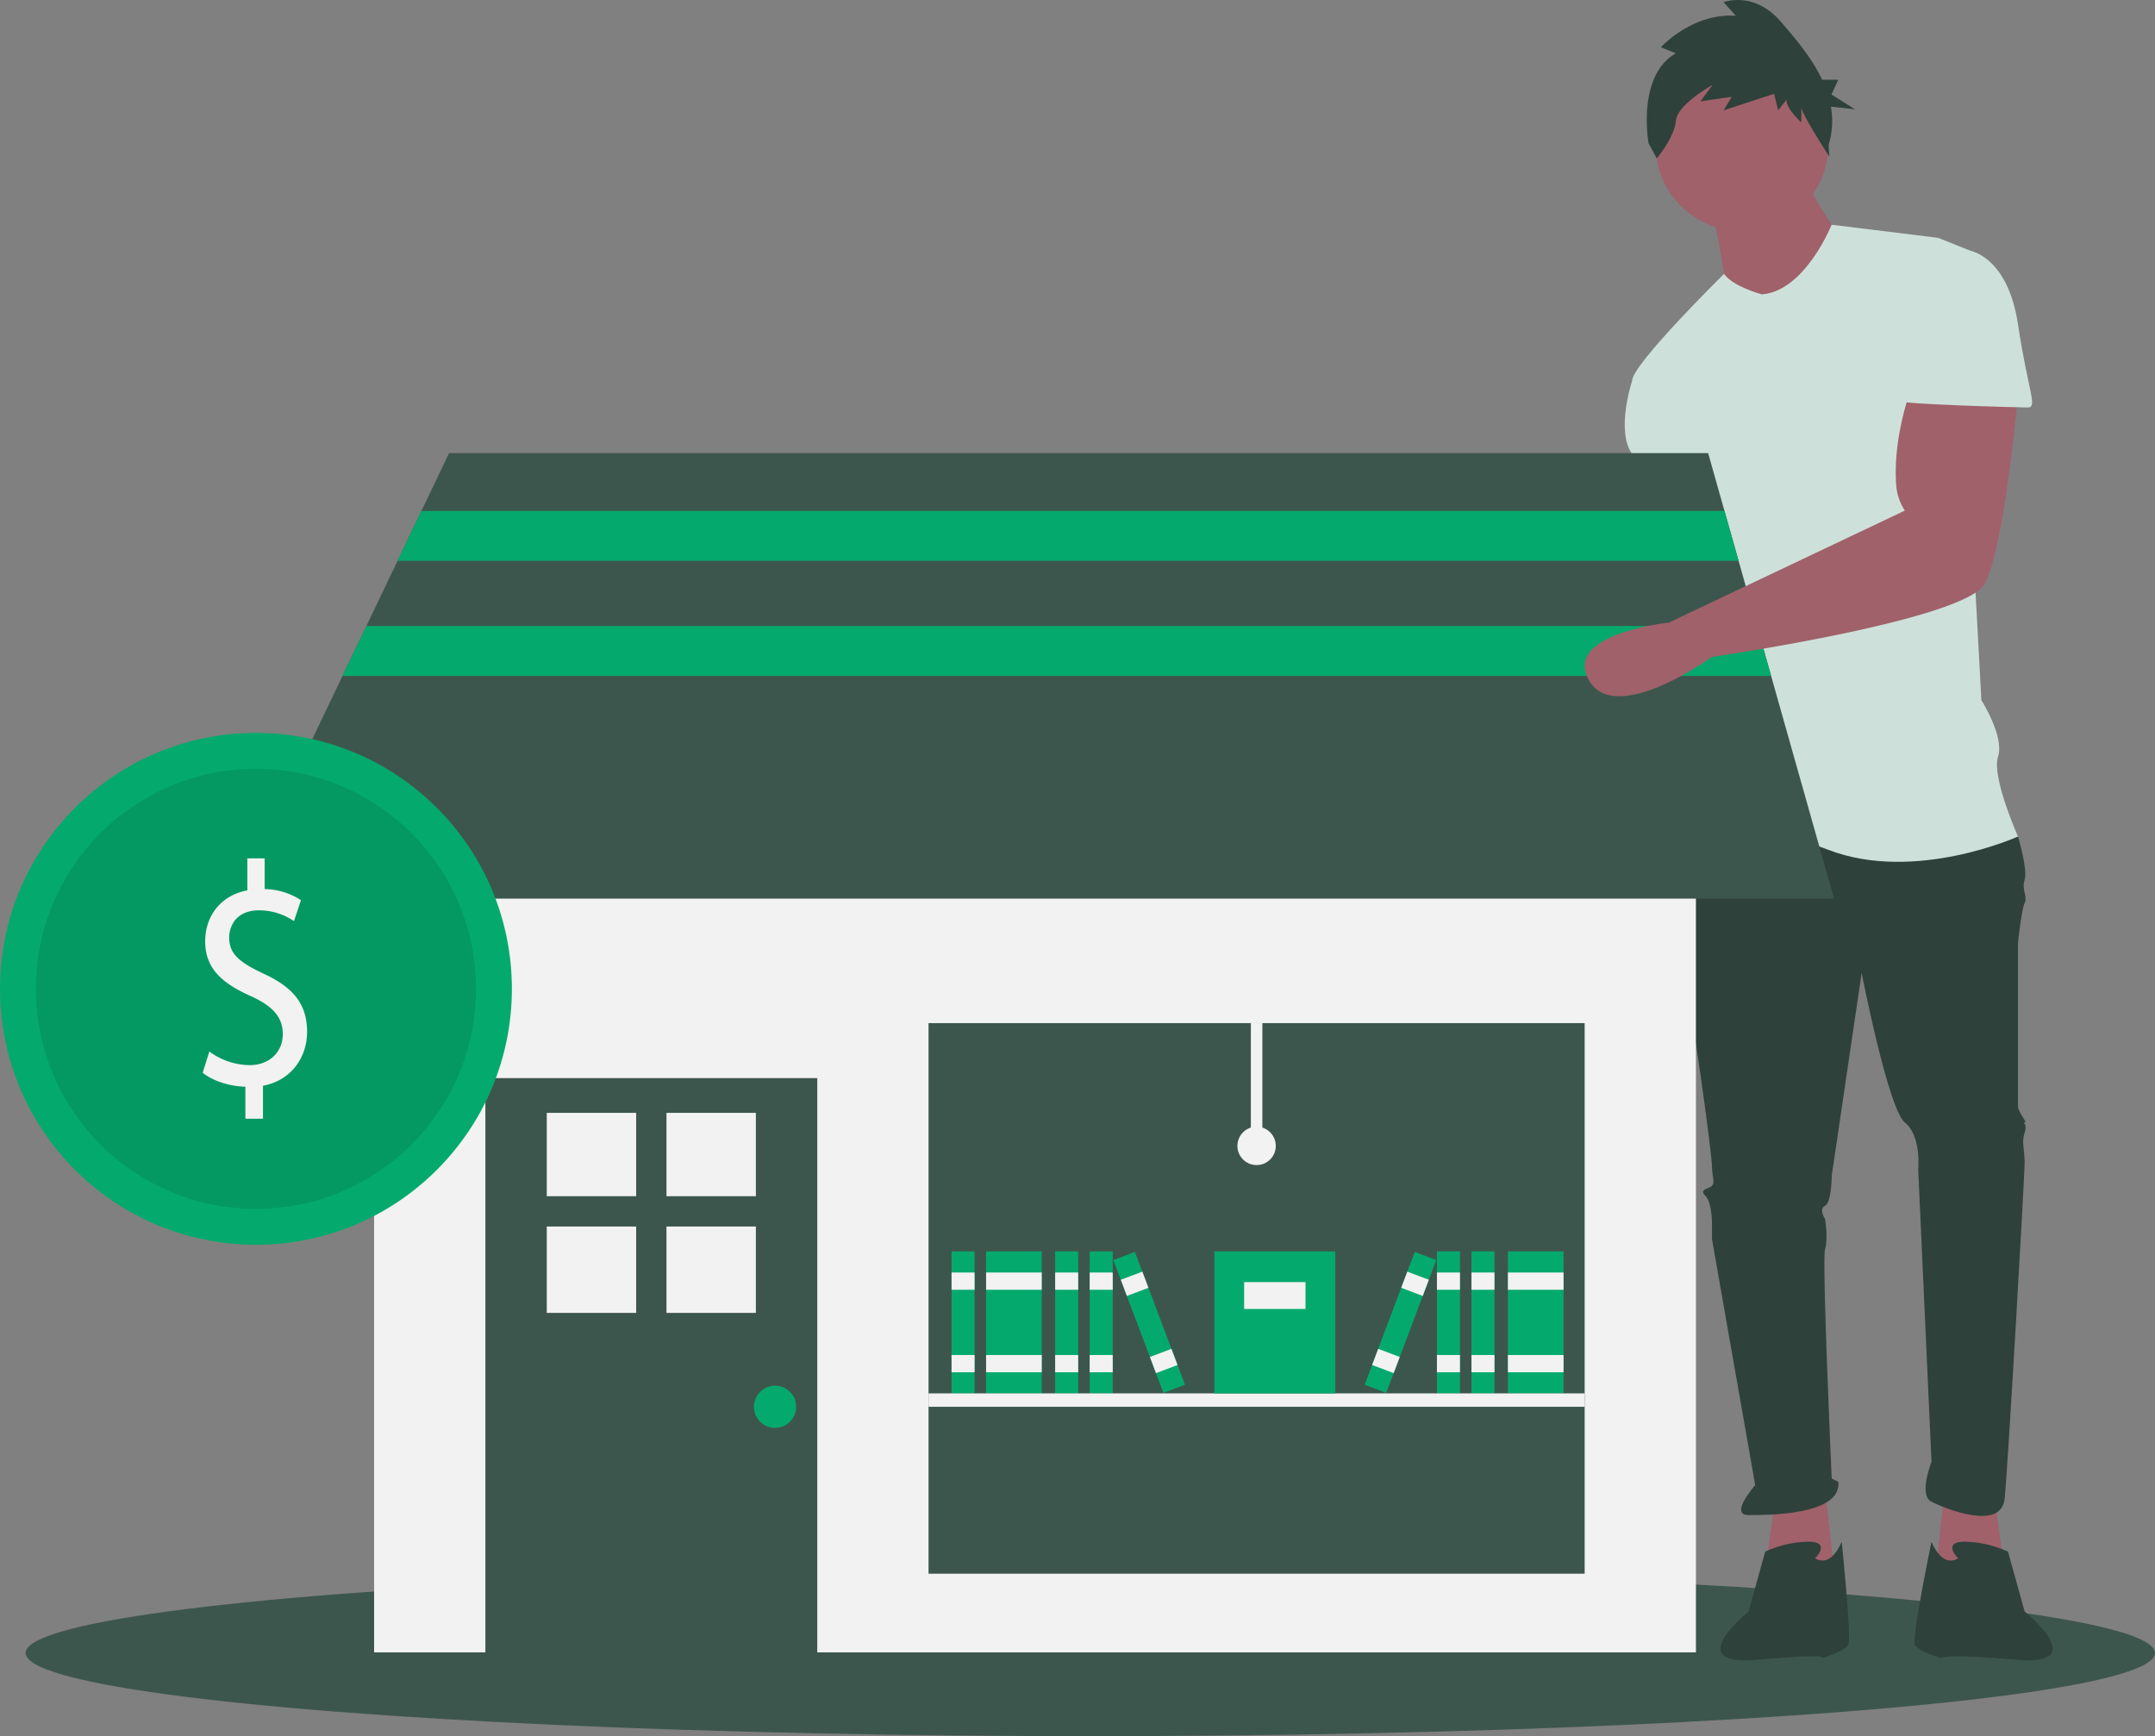<?xml version="1.0" encoding="UTF-8" standalone="no"?>
<svg
   data-name="Layer 1"
   width="842"
   height="678.376"
   viewBox="0 0 842 678.376"
   version="1.1"
   id="svg124"
   sodipodi:docname="undraw_business_shop_qw-5-t.svg"
   inkscape:version="1.1 (c68e22c387, 2021-05-23)"
   xmlns:inkscape="http://www.inkscape.org/namespaces/inkscape"
   xmlns:sodipodi="http://sodipodi.sourceforge.net/DTD/sodipodi-0.dtd"
   xmlns="http://www.w3.org/2000/svg"
   xmlns:svg="http://www.w3.org/2000/svg"
   xmlns:rdf="http://www.w3.org/1999/02/22-rdf-syntax-ns#"
   xmlns:cc="http://creativecommons.org/ns#"
   xmlns:dc="http://purl.org/dc/elements/1.1/">
  <rect x="0" y="0" width="842" height="678.376" fill="#808080" stroke="none"/>
  <defs
     id="defs128" />
  <sodipodi:namedview
     id="namedview126"
     pagecolor="#505050"
     bordercolor="#eeeeee"
     borderopacity="1"
     inkscape:pageshadow="0"
     inkscape:pageopacity="0"
     inkscape:pagecheckerboard="0"
     showgrid="false"
     inkscape:zoom="1.1100033"
     inkscape:cx="421.16991"
     inkscape:cy="339.18817"
     inkscape:current-layer="svg124" />
  <title
     id="title2">business_shop</title>
  <ellipse
     cx="426"
     cy="645.876"
     rx="416"
     ry="32.5"
     fill="#3f3d56"
     id="ellipse4"
     style="fill:#3d564d;fill-opacity:1" />
  <polygon
     points="779.369 585.5 783.268 614.093 755.975 616.692 759.874 581.601 779.369 585.5"
     fill="#a0616a"
     id="polygon6" />
  <path
     d="M829.702,303.812s2.599,35.091,2.599,36.391S814.106,431.18,814.106,431.18s-25.993,49.387,0,48.088,18.195-46.788,18.195-46.788l27.293-75.381-11.697-53.286Z"
     transform="translate(-179 -110.812)"
     fill="#a0616a"
     id="path8" />
  <polygon
     points="693.591 585.5 689.692 614.093 716.985 616.692 713.086 581.601 693.591 585.5"
     fill="#a0616a"
     id="polygon10" />
  <path
     d="M842.698,428.581l-6.498,9.098s-3.899,38.99,0,51.987,11.697,72.781,11.697,76.68,1.3,6.498,0,7.798-5.199,1.3-2.599,3.899,2.599,10.397,2.599,10.397V594.938l16.896,96.175s-10.397,11.697-2.599,11.697,36.391,0,35.091-12.997l-2.599-1.3s-3.899-85.778-2.599-89.677,0-11.697,0-11.697-2.599-3.899,0-5.199,2.599-11.697,2.599-11.697l11.697-79.28s10.397,53.286,16.896,58.485,5.199,18.195,5.199,18.195l5.199,114.371s-5.199,12.997,0,15.596,27.293,11.697,28.593-1.3,7.798-126.068,7.798-131.266-1.3-7.798,0-11.697-1.3-3.899,0-3.899-2.599-3.899-2.599-6.498V479.268s1.3-12.997,2.599-15.596-1.3-5.199,0-9.098-2.599-16.896-2.599-16.896l-58.485-15.596Z"
     transform="translate(-179 -110.812)"
     fill="#2f2e41"
     id="path12"
     style="fill:#2e413a;fill-opacity:1" />
  <path
     d="M888.187,719.706s6.498-6.498-2.599-6.498a42.303,42.303,0,0,0-16.896,3.899l-6.498,23.394S835.55,761.945,865.442,759.346s25.344-.65,25.344-.65,9.098-2.599,10.397-5.199-2.599-40.29-2.599-40.29S894.685,723.605,888.187,719.706Z"
     transform="translate(-179 -110.812)"
     fill="#2f2e41"
     id="path14"
     style="fill:#2e413a;fill-opacity:1" />
  <path
     d="M944.072,719.706s-6.498-6.498,2.599-6.498a42.303,42.303,0,0,1,16.896,3.899l6.498,23.394s26.643,21.445-3.249,18.845-29.243-.65-29.243-.65-9.098-2.599-10.397-5.199,6.498-40.29,6.498-40.29S937.574,723.605,944.072,719.706Z"
     transform="translate(-179 -110.812)"
     fill="#2f2e41"
     id="path16"
     style="fill:#2e413a;fill-opacity:1" />
  <circle
     cx="680.594"
     cy="56.536"
     r="33.791"
     fill="#a0616a"
     id="circle18" />
  <path
     d="M847.897,192.041s5.199,25.993,5.199,29.892,22.094,15.596,22.094,15.596l24.694-31.192s-15.596-22.094-15.596-27.293Z"
     transform="translate(-179 -110.812)"
     fill="#a0616a"
     id="path20" />
  <path
     d="M867.392,225.832s-11.328-3.015-14.761-8.006c0,0-35.926,35.299-35.926,41.797l28.593,50.687s0,18.195,2.599,19.495,0,0,0,5.199-7.798,38.99-5.199,44.189,5.199,1.3,2.599,9.098-9.098,49.387-9.098,49.387,23.394-7.798,57.185,5.199,74.081-5.199,74.081-5.199-10.397-23.394-7.798-31.192-6.498-22.094-6.498-22.094l-6.498-119.569s9.098-53.286,2.599-55.886L936.274,203.738l-41.621-5.115S884.288,224.533,867.392,225.832Z"
     transform="translate(-179 -110.812)"
     fill="#d0cde1"
     id="path22"
     style="fill:#cde1da;fill-opacity:1" />
  <path
     d="M829.702,250.526l-12.997,9.098s-6.498,19.495,0,28.593,9.098,22.094,9.098,22.094l25.993-2.599Z"
     transform="translate(-179 -110.812)"
     fill="#d0cde1"
     id="path24"
     style="fill:#cde1da;fill-opacity:1" />
  <path
     d="M833.794,131.636l-5.862-2.347s12.256-13.493,29.308-12.32l-4.796-5.28s11.723-4.693,22.38,7.626c5.602,6.476,12.084,14.089,16.125,22.664h6.277l-2.62,5.769,9.17,5.769-9.412-1.036a31.921,31.921,0,0,1-.89,14.94l.252,4.56s-10.91-16.879-10.91-19.226v5.867s-5.862-5.28-5.862-8.8l-3.197,4.107-1.599-6.453-19.716,6.453,3.197-5.28-12.256,1.76,4.796-6.453s-13.854,7.627-14.387,14.08c-.533,6.453-7.46,14.666-7.46,14.666l-3.197-5.867S818.341,140.435,833.794,131.636Z"
     transform="translate(-179 -110.812)"
     fill="#2f2e41"
     id="path26"
     style="fill:#2e413a;fill-opacity:1" />
  <rect
     x="146.169"
     y="282.832"
     width="516.463"
     height="362.798"
     fill="#f2f2f2"
     id="rect28" />
  <rect
     x="189.645"
     y="421.256"
     width="129.678"
     height="226.374"
     fill="#3f3d56"
     id="rect30"
     style="fill:#3d564d;fill-opacity:1" />
  <rect
     x="213.632"
     y="434.837"
     width="34.932"
     height="32.563"
     fill="#f2f2f2"
     id="rect32" />
  <rect
     x="260.405"
     y="434.837"
     width="34.932"
     height="32.563"
     fill="#f2f2f2"
     id="rect34" />
  <rect
     x="213.632"
     y="479.241"
     width="34.932"
     height="33.748"
     fill="#f2f2f2"
     id="rect36" />
  <rect
     x="260.405"
     y="479.241"
     width="34.932"
     height="33.748"
     fill="#f2f2f2"
     id="rect38" />
  <circle
     cx="302.832"
     cy="549.684"
     r="8.245"
     fill="#04aa6d"
     id="circle40" />
  <rect
     x="362.799"
     y="399.767"
     width="256.357"
     height="215.13"
     fill="#3f3d56"
     id="rect42"
     style="fill:#3d564d;fill-opacity:1" />
  <polygon
     points="716.602 351.134 92.199 351.134 133.831 264.092 143.148 244.603 155.337 219.117 164.654 199.628 175.455 177.051 667.407 177.051 673.786 199.628 679.295 219.117 686.499 244.603 692.008 264.092 716.602 351.134"
     fill="#3f3d56"
     id="polygon44"
     style="fill:#3d564d;fill-opacity:1" />
  <rect
     x="371.794"
     y="488.967"
     width="8.995"
     height="55.469"
     fill="#04aa6d"
     id="rect46" />
  <rect
     x="371.794"
     y="497.213"
     width="8.995"
     height="6.746"
     fill="#f2f2f2"
     id="rect48" />
  <rect
     x="371.794"
     y="529.445"
     width="8.995"
     height="6.746"
     fill="#f2f2f2"
     id="rect50" />
  <rect
     x="385.286"
     y="488.967"
     width="21.738"
     height="55.469"
     fill="#04aa6d"
     id="rect52" />
  <rect
     x="385.286"
     y="497.213"
     width="21.738"
     height="6.746"
     fill="#f2f2f2"
     id="rect54" />
  <rect
     x="385.286"
     y="529.445"
     width="21.738"
     height="6.746"
     fill="#f2f2f2"
     id="rect56" />
  <rect
     x="412.271"
     y="488.967"
     width="8.995"
     height="55.469"
     fill="#04aa6d"
     id="rect58" />
  <rect
     x="412.271"
     y="497.213"
     width="8.995"
     height="6.746"
     fill="#f2f2f2"
     id="rect60" />
  <rect
     x="412.271"
     y="529.445"
     width="8.995"
     height="6.746"
     fill="#f2f2f2"
     id="rect62" />
  <rect
     x="425.764"
     y="488.967"
     width="8.995"
     height="55.469"
     fill="#04aa6d"
     id="rect64" />
  <rect
     x="425.764"
     y="497.213"
     width="8.995"
     height="6.746"
     fill="#f2f2f2"
     id="rect66" />
  <rect
     x="425.764"
     y="529.445"
     width="8.995"
     height="6.746"
     fill="#f2f2f2"
     id="rect68" />
  <rect
     x="623.503"
     y="599.779"
     width="8.995"
     height="55.469"
     transform="translate(-359.977 151.032) rotate(-20.654)"
     fill="#04aa6d"
     id="rect70" />
  <rect
     x="617.819"
     y="609.06"
     width="8.995"
     height="6.746"
     transform="translate(-355.023 148.058) rotate(-20.654)"
     fill="#f2f2f2"
     id="rect72" />
  <rect
     x="629.188"
     y="639.221"
     width="8.995"
     height="6.746"
     transform="translate(-364.93 154.007) rotate(-20.654)"
     fill="#f2f2f2"
     id="rect74" />
  <rect
     x="589.173"
     y="488.967"
     width="21.738"
     height="55.469"
     fill="#04aa6d"
     id="rect76" />
  <rect
     x="589.173"
     y="497.213"
     width="21.738"
     height="6.746"
     fill="#f2f2f2"
     id="rect78" />
  <rect
     x="589.173"
     y="529.445"
     width="21.738"
     height="6.746"
     fill="#f2f2f2"
     id="rect80" />
  <rect
     x="574.931"
     y="488.967"
     width="8.995"
     height="55.469"
     fill="#04aa6d"
     id="rect82" />
  <rect
     x="574.931"
     y="497.213"
     width="8.995"
     height="6.746"
     fill="#f2f2f2"
     id="rect84" />
  <rect
     x="574.931"
     y="529.445"
     width="8.995"
     height="6.746"
     fill="#f2f2f2"
     id="rect86" />
  <rect
     x="561.438"
     y="488.967"
     width="8.995"
     height="55.469"
     fill="#04aa6d"
     id="rect88" />
  <rect
     x="561.438"
     y="497.213"
     width="8.995"
     height="6.746"
     fill="#f2f2f2"
     id="rect90" />
  <rect
     x="561.438"
     y="529.445"
     width="8.995"
     height="6.746"
     fill="#f2f2f2"
     id="rect92" />
  <rect
     x="698.462"
     y="623.016"
     width="55.469"
     height="8.995"
     transform="translate(-296.133 974.883) rotate(-69.346)"
     fill="#04aa6d"
     id="rect94" />
  <rect
     x="728.508"
     y="607.936"
     width="6.746"
     height="8.995"
     transform="translate(-278.343 970.441) rotate(-69.346)"
     fill="#f2f2f2"
     id="rect96" />
  <rect
     x="717.138"
     y="638.096"
     width="6.746"
     height="8.995"
     transform="translate(-313.924 979.325) rotate(-69.346)"
     fill="#f2f2f2"
     id="rect98" />
  <rect
     x="362.799"
     y="544.437"
     width="256.357"
     height="5.247"
     fill="#f2f2f2"
     id="rect100" />
  <rect
     x="474.487"
     y="488.967"
     width="47.224"
     height="55.469"
     fill="#04aa6d"
     id="rect102" />
  <rect
     x="486.105"
     y="500.961"
     width="23.987"
     height="10.494"
     fill="#f2f2f2"
     id="rect104" />
  <rect
     x="488.729"
     y="399.767"
     width="4.497"
     height="47.973"
     fill="#f2f2f2"
     id="rect106" />
  <circle
     cx="490.977"
     cy="447.74"
     r="7.496"
     fill="#f2f2f2"
     id="circle108" />
  <polygon
     points="679.295 219.117 155.337 219.117 164.654 199.628 673.786 199.628 679.295 219.117"
     fill="#04aa6d"
     id="polygon110" />
  <polygon
     points="692.008 264.092 133.831 264.092 143.148 244.603 686.499 244.603 692.008 264.092"
     fill="#04aa6d"
     id="polygon112" />
  <path
     d="M925.877,262.223s-7.526,19.353-5.954,38.501a20.293,20.293,0,0,0,3.355,9.587h0L831.073,354.085s-41.662,4.313-31.264,22.509,48.088-9.098,48.088-9.098,98.775-14.296,106.573-28.593,12.997-74.081,12.997-74.081Z"
     transform="translate(-179 -110.812)"
     fill="#a0616a"
     id="path114" />
  <path
     d="M929.776,208.937h19.495s14.296,2.599,18.195,28.593,7.798,32.492,3.899,32.492-50.687-1.3-50.687-2.599S929.776,208.937,929.776,208.937Z"
     transform="translate(-179 -110.812)"
     fill="#d0cde1"
     id="path116"
     style="fill:#cde1da;fill-opacity:1" />
  <circle
     cx="100"
     cy="386.376"
     r="100"
     fill="#04aa6d"
     id="circle118" />
  <circle
     cx="100"
     cy="386.376"
     r="86"
     opacity="0.1"
     id="circle120" />
  <path
     d="M274.879,547.936V535.419c-6.327-.123-12.873-2.355-16.691-5.453l2.618-8.303a26.681,26.681,0,0,0,15.709,5.329c7.746,0,12.982-5.081,12.982-12.145,0-6.816-4.255-11.03-12.328-14.748-11.128-4.957-18-10.658-18-21.44,0-10.287,6.437-18.094,16.473-19.953V446.188h6.764v12.021A26.543,26.543,0,0,1,296.589,462.547l-2.728,8.18a24.107,24.107,0,0,0-13.746-4.214c-8.4,0-11.564,5.701-11.564,10.658,0,6.444,4.036,9.666,13.528,14.128,11.236,5.205,16.909,11.649,16.909,22.679,0,9.79-6,18.962-17.237,21.068v12.89Z"
     transform="translate(-179 -110.812)"
     fill="#f2f2f2"
     id="path122" />
</svg>
